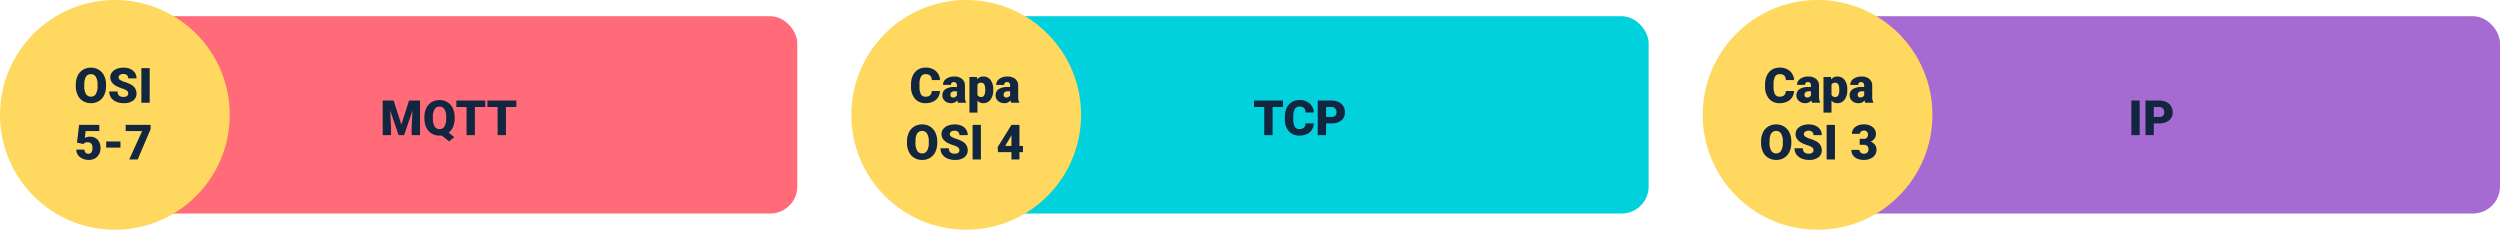 <svg xmlns="http://www.w3.org/2000/svg" width="925" height="85" viewBox="0 0 925 85">
  <g id="Grupo_91936" data-name="Grupo 91936" transform="translate(-285 -2607.523)">
    <g id="Grupo_91154" data-name="Grupo 91154" transform="translate(0 -178.477)">
      <rect id="Rectángulo_35269" data-name="Rectángulo 35269" width="253" height="73" rx="10" transform="translate(327 2792)" fill="#ff6b79"/>
      <rect id="Rectángulo_35270" data-name="Rectángulo 35270" width="253" height="73" rx="10" transform="translate(642 2792)" fill="#01d1dd"/>
      <rect id="Rectángulo_35271" data-name="Rectángulo 35271" width="253" height="73" rx="10" transform="translate(957 2792)" fill="#a66bd2"/>
      <path id="Trazado_140474" data-name="Trazado 140474" d="M-20.355-12.8l2.856,8.9,2.848-8.9h4.061V0h-3.094V-2.988l.3-6.117L-16.479,0h-2.039l-3.1-9.114.3,6.126V0h-3.085V-12.8ZM2.224-6.135a7.562,7.562,0,0,1-.589,3.1A5.385,5.385,0,0,1,.009-.914L2.074.721.167,2.338-2.584.123a5.718,5.718,0,0,1-.773.053,5.547,5.547,0,0,1-2.9-.756A5.141,5.141,0,0,1-8.231-2.742a7.343,7.343,0,0,1-.734-3.234v-.677a7.572,7.572,0,0,1,.69-3.322A5.142,5.142,0,0,1-6.306-12.19a5.5,5.5,0,0,1,2.931-.782,5.479,5.479,0,0,1,2.9.773A5.211,5.211,0,0,1,1.507-10a7.362,7.362,0,0,1,.716,3.274ZM-.914-6.671a5.381,5.381,0,0,0-.637-2.9,2.044,2.044,0,0,0-1.824-.989,2.03,2.03,0,0,0-1.837.976,5.451,5.451,0,0,0-.624,2.856v.589a5.531,5.531,0,0,0,.624,2.9A2.043,2.043,0,0,0-3.357-2.232a2.014,2.014,0,0,0,1.806-.993A5.414,5.414,0,0,0-.914-6.082Zm14.467-3.744H9.712V0H6.627V-10.415H2.856V-12.8h10.7Zm11.487,0H21.2V0H18.114V-10.415H14.344V-12.8h10.7Z" transform="translate(451 2836)" fill="#12263f"/>
      <path id="Trazado_140472" data-name="Trazado 140472" d="M-6.3-10.415h-3.841V0h-3.085V-10.415H-17V-12.8H-6.3ZM5.106-4.333a4.673,4.673,0,0,1-.721,2.36A4.35,4.35,0,0,1,2.536-.387,6.3,6.3,0,0,1-.185.176,5.025,5.025,0,0,1-4.157-1.468a6.786,6.786,0,0,1-1.45-4.641v-.633a7.746,7.746,0,0,1,.655-3.292,4.961,4.961,0,0,1,1.885-2.18A5.26,5.26,0,0,1-.22-12.981a5.516,5.516,0,0,1,3.744,1.226A4.844,4.844,0,0,1,5.133-8.376H2.057a2.292,2.292,0,0,0-.589-1.679,2.422,2.422,0,0,0-1.687-.51A1.843,1.843,0,0,0-1.907-9.7,5.536,5.536,0,0,0-2.47-6.952v.905A6.125,6.125,0,0,0-1.956-3.12a1.882,1.882,0,0,0,1.771.879,2.369,2.369,0,0,0,1.626-.5,2.126,2.126,0,0,0,.6-1.591ZM9.65-4.342V0H6.565V-12.8h5.106a5.948,5.948,0,0,1,2.6.541,4.074,4.074,0,0,1,1.749,1.538,4.2,4.2,0,0,1,.62,2.263A3.7,3.7,0,0,1,15.3-5.462a5.561,5.561,0,0,1-3.678,1.121Zm0-2.382h2.021a1.906,1.906,0,0,0,1.367-.448,1.665,1.665,0,0,0,.47-1.266,2.059,2.059,0,0,0-.483-1.433,1.712,1.712,0,0,0-1.318-.545H9.65Z" transform="translate(766 2836)" fill="#12263f"/>
      <path id="Trazado_140471" data-name="Trazado 140471" d="M-4.32,0H-7.4V-12.8H-4.32ZM.91-4.342V0H-2.175V-12.8H2.931a5.948,5.948,0,0,1,2.6.541,4.074,4.074,0,0,1,1.749,1.538A4.2,4.2,0,0,1,7.9-8.455a3.7,3.7,0,0,1-1.34,2.993A5.561,5.561,0,0,1,2.878-4.342Zm0-2.382H2.931A1.906,1.906,0,0,0,4.3-7.172a1.665,1.665,0,0,0,.47-1.266A2.059,2.059,0,0,0,4.285-9.87a1.712,1.712,0,0,0-1.318-.545H.91Z" transform="translate(1081 2836)" fill="#12263f"/>
      <circle id="Elipse_4403" data-name="Elipse 4403" cx="42.5" cy="42.5" r="42.5" transform="translate(285 2786)" fill="#ffd85f"/>
      <circle id="Elipse_4404" data-name="Elipse 4404" cx="42.5" cy="42.5" r="42.5" transform="translate(600 2786)" fill="#ffd85f"/>
      <circle id="Elipse_4405" data-name="Elipse 4405" cx="42.5" cy="42.5" r="42.5" transform="translate(915 2786)" fill="#ffd85f"/>
      <path id="Trazado_140475" data-name="Trazado 140475" d="M-2.76-6.135a7.546,7.546,0,0,1-.694,3.313A5.132,5.132,0,0,1-5.427-.6,5.494,5.494,0,0,1-8.341.176a5.572,5.572,0,0,1-2.9-.751,5.123,5.123,0,0,1-1.973-2.149,7.329,7.329,0,0,1-.743-3.208v-.721a7.58,7.58,0,0,1,.69-3.318A5.119,5.119,0,0,1-11.29-12.19a5.533,5.533,0,0,1,2.931-.782,5.479,5.479,0,0,1,2.9.773A5.211,5.211,0,0,1-3.476-10,7.362,7.362,0,0,1-2.76-6.724ZM-5.9-6.671a5.381,5.381,0,0,0-.637-2.9,2.044,2.044,0,0,0-1.824-.989q-2.32,0-2.452,3.48l-.009.94A5.535,5.535,0,0,0-10.2-3.243,2.041,2.041,0,0,0-8.341-2.232a2.016,2.016,0,0,0,1.8-.993A5.383,5.383,0,0,0-5.9-6.082ZM5.432-3.4a1.268,1.268,0,0,0-.479-1.055A5.954,5.954,0,0,0,3.27-5.238,16.147,16.147,0,0,1,1.3-6.021Q-1.187-7.242-1.187-9.378a3.011,3.011,0,0,1,.62-1.876A4.008,4.008,0,0,1,1.187-12.52a6.823,6.823,0,0,1,2.549-.453,5.969,5.969,0,0,1,2.474.492,3.917,3.917,0,0,1,1.7,1.4A3.661,3.661,0,0,1,8.517-9H5.44a1.547,1.547,0,0,0-.479-1.213,1.867,1.867,0,0,0-1.3-.431,2.106,2.106,0,0,0-1.305.365,1.119,1.119,0,0,0-.479.927,1.127,1.127,0,0,0,.527.892,6.65,6.65,0,0,0,1.854.826,11.36,11.36,0,0,1,2.18.918,3.663,3.663,0,0,1,2.074,3.3A3.125,3.125,0,0,1,7.251-.782,5.629,5.629,0,0,1,3.779.176,6.888,6.888,0,0,1,.962-.382a4.247,4.247,0,0,1-1.9-1.529,3.985,3.985,0,0,1-.637-2.237H1.521a1.963,1.963,0,0,0,.532,1.516,2.513,2.513,0,0,0,1.727.488,1.985,1.985,0,0,0,1.208-.33A1.088,1.088,0,0,0,5.432-3.4ZM13.386,0H10.31V-12.8h3.076Zm-26.9,14.749.782-6.546h7.479v2.285h-5.071l-.29,2.56a3.493,3.493,0,0,1,.831-.327,3.79,3.79,0,0,1,1.006-.141,3.754,3.754,0,0,1,2.931,1.129,4.549,4.549,0,0,1,1.024,3.168,4.541,4.541,0,0,1-.549,2.228A3.776,3.776,0,0,1-6.913,20.64a4.87,4.87,0,0,1-2.347.536,5.24,5.24,0,0,1-2.259-.5,4.052,4.052,0,0,1-1.652-1.361,3.308,3.308,0,0,1-.589-1.954h2.971a1.68,1.68,0,0,0,.448,1.114,1.423,1.423,0,0,0,1.063.412q1.494,0,1.494-2.21,0-2.044-1.828-2.044a1.824,1.824,0,0,0-1.547.667ZM2.571,16.623H-2.711V14.338H2.571ZM13.724,9.785,8.943,21H5.814L10.6,10.488H4.5V8.2h9.22Z" transform="translate(327 2824)" fill="#12263f"/>
      <path id="Trazado_140473" data-name="Trazado 140473" d="M-9.207-4.333a4.673,4.673,0,0,1-.721,2.36,4.35,4.35,0,0,1-1.85,1.586A6.3,6.3,0,0,1-14.5.176,5.025,5.025,0,0,1-18.47-1.468a6.786,6.786,0,0,1-1.45-4.641v-.633a7.746,7.746,0,0,1,.655-3.292,4.961,4.961,0,0,1,1.885-2.18,5.26,5.26,0,0,1,2.848-.769,5.516,5.516,0,0,1,3.744,1.226A4.844,4.844,0,0,1-9.18-8.376h-3.076a2.292,2.292,0,0,0-.589-1.679,2.422,2.422,0,0,0-1.687-.51A1.843,1.843,0,0,0-16.22-9.7a5.536,5.536,0,0,0-.562,2.751v.905a6.126,6.126,0,0,0,.514,2.927,1.882,1.882,0,0,0,1.771.879,2.369,2.369,0,0,0,1.626-.5,2.126,2.126,0,0,0,.6-1.591ZM-2.527,0a3.344,3.344,0,0,1-.281-.853A2.754,2.754,0,0,1-5.093.176,3.374,3.374,0,0,1-7.378-.637a2.588,2.588,0,0,1-.94-2.043A2.66,2.66,0,0,1-7.176-5.019,5.821,5.821,0,0,1-3.854-5.81h.914v-.5q0-1.316-1.134-1.316A.927.927,0,0,0-5.128-6.587H-8.09A2.655,2.655,0,0,1-6.917-8.825a4.931,4.931,0,0,1,2.993-.86A4.323,4.323,0,0,1-1.05-8.8,3.086,3.086,0,0,1,.031-6.363v4.21a4.311,4.311,0,0,0,.4,2V0ZM-4.381-1.934a1.652,1.652,0,0,0,.918-.237,1.487,1.487,0,0,0,.523-.536V-4.228H-3.8q-1.547,0-1.547,1.389a.848.848,0,0,0,.272.655A.986.986,0,0,0-4.381-1.934ZM10.5-4.685a5.735,5.735,0,0,1-1,3.538A3.2,3.2,0,0,1,6.807.176,2.742,2.742,0,0,1,4.654-.782V3.656H1.692V-9.51H4.46l.088.879A2.742,2.742,0,0,1,6.79-9.686a3.224,3.224,0,0,1,2.733,1.3A5.805,5.805,0,0,1,10.5-4.825ZM7.537-4.869Q7.537-7.4,6.06-7.4a1.394,1.394,0,0,0-1.406.756V-2.9a1.439,1.439,0,0,0,1.424.791q1.415,0,1.459-2.443ZM17.161,0a3.344,3.344,0,0,1-.281-.853A2.754,2.754,0,0,1,14.594.176a3.374,3.374,0,0,1-2.285-.813,2.588,2.588,0,0,1-.94-2.043,2.66,2.66,0,0,1,1.143-2.338,5.821,5.821,0,0,1,3.322-.791h.914v-.5q0-1.316-1.134-1.316a.927.927,0,0,0-1.055,1.042H11.6a2.655,2.655,0,0,1,1.173-2.239,4.931,4.931,0,0,1,2.993-.86,4.323,4.323,0,0,1,2.874.888,3.086,3.086,0,0,1,1.081,2.435v4.21a4.311,4.311,0,0,0,.4,2V0ZM15.306-1.934a1.652,1.652,0,0,0,.918-.237,1.487,1.487,0,0,0,.523-.536V-4.228h-.861q-1.547,0-1.547,1.389a.848.848,0,0,0,.272.655A.986.986,0,0,0,15.306-1.934Zm-25.519,16.8a7.546,7.546,0,0,1-.694,3.313A5.132,5.132,0,0,1-12.88,20.4a5.494,5.494,0,0,1-2.914.778,5.572,5.572,0,0,1-2.9-.751,5.123,5.123,0,0,1-1.973-2.149,7.329,7.329,0,0,1-.743-3.208v-.721a7.58,7.58,0,0,1,.69-3.318A5.119,5.119,0,0,1-18.743,8.81a5.533,5.533,0,0,1,2.931-.782,5.479,5.479,0,0,1,2.9.773A5.211,5.211,0,0,1-10.929,11a7.362,7.362,0,0,1,.716,3.274Zm-3.138-.536a5.381,5.381,0,0,0-.637-2.9,2.044,2.044,0,0,0-1.824-.989q-2.32,0-2.452,3.48l-.009.94a5.535,5.535,0,0,0,.624,2.892,2.041,2.041,0,0,0,1.854,1.011,2.016,2.016,0,0,0,1.8-.993,5.383,5.383,0,0,0,.642-2.856ZM-2.021,17.6A1.268,1.268,0,0,0-2.5,16.544a5.954,5.954,0,0,0-1.683-.782,16.147,16.147,0,0,1-1.969-.782Q-8.64,13.758-8.64,11.622a3.011,3.011,0,0,1,.62-1.876A4.008,4.008,0,0,1-6.267,8.48a6.823,6.823,0,0,1,2.549-.453,5.969,5.969,0,0,1,2.474.492,3.917,3.917,0,0,1,1.7,1.4A3.661,3.661,0,0,1,1.063,12H-2.013a1.547,1.547,0,0,0-.479-1.213,1.867,1.867,0,0,0-1.3-.431,2.106,2.106,0,0,0-1.305.365,1.119,1.119,0,0,0-.479.927,1.127,1.127,0,0,0,.527.892,6.65,6.65,0,0,0,1.854.826,11.36,11.36,0,0,1,2.18.918,3.663,3.663,0,0,1,2.074,3.3A3.125,3.125,0,0,1-.2,20.218a5.629,5.629,0,0,1-3.472.958,6.888,6.888,0,0,1-2.817-.558,4.247,4.247,0,0,1-1.9-1.529,3.985,3.985,0,0,1-.637-2.237h3.094A1.963,1.963,0,0,0-5.4,18.368a2.513,2.513,0,0,0,1.727.488,1.985,1.985,0,0,0,1.208-.33A1.088,1.088,0,0,0-2.021,17.6ZM5.933,21H2.856V8.2H5.933ZM20.2,16h1.3v2.285H20.2V21H17.235V18.284H12.287l-.176-1.811,5.124-8.244V8.2H20.2Zm-5.265,0h2.3V12.062l-.185.3Z" transform="translate(642 2824)" fill="#12263f"/>
      <path id="Trazado_140470" data-name="Trazado 140470" d="M-9.207-4.333a4.673,4.673,0,0,1-.721,2.36,4.35,4.35,0,0,1-1.85,1.586A6.3,6.3,0,0,1-14.5.176,5.025,5.025,0,0,1-18.47-1.468a6.786,6.786,0,0,1-1.45-4.641v-.633a7.746,7.746,0,0,1,.655-3.292,4.961,4.961,0,0,1,1.885-2.18,5.26,5.26,0,0,1,2.848-.769,5.516,5.516,0,0,1,3.744,1.226A4.844,4.844,0,0,1-9.18-8.376h-3.076a2.292,2.292,0,0,0-.589-1.679,2.422,2.422,0,0,0-1.687-.51A1.843,1.843,0,0,0-16.22-9.7a5.536,5.536,0,0,0-.562,2.751v.905a6.126,6.126,0,0,0,.514,2.927,1.882,1.882,0,0,0,1.771.879,2.369,2.369,0,0,0,1.626-.5,2.126,2.126,0,0,0,.6-1.591ZM-2.527,0a3.344,3.344,0,0,1-.281-.853A2.754,2.754,0,0,1-5.093.176,3.374,3.374,0,0,1-7.378-.637a2.588,2.588,0,0,1-.94-2.043A2.66,2.66,0,0,1-7.176-5.019,5.821,5.821,0,0,1-3.854-5.81h.914v-.5q0-1.316-1.134-1.316A.927.927,0,0,0-5.128-6.587H-8.09A2.655,2.655,0,0,1-6.917-8.825a4.931,4.931,0,0,1,2.993-.86A4.323,4.323,0,0,1-1.05-8.8,3.086,3.086,0,0,1,.031-6.363v4.21a4.311,4.311,0,0,0,.4,2V0ZM-4.381-1.934a1.652,1.652,0,0,0,.918-.237,1.487,1.487,0,0,0,.523-.536V-4.228H-3.8q-1.547,0-1.547,1.389a.848.848,0,0,0,.272.655A.986.986,0,0,0-4.381-1.934ZM10.5-4.685a5.735,5.735,0,0,1-1,3.538A3.2,3.2,0,0,1,6.807.176,2.742,2.742,0,0,1,4.654-.782V3.656H1.692V-9.51H4.46l.088.879A2.742,2.742,0,0,1,6.79-9.686a3.224,3.224,0,0,1,2.733,1.3A5.805,5.805,0,0,1,10.5-4.825ZM7.537-4.869Q7.537-7.4,6.06-7.4a1.394,1.394,0,0,0-1.406.756V-2.9a1.439,1.439,0,0,0,1.424.791q1.415,0,1.459-2.443ZM17.161,0a3.344,3.344,0,0,1-.281-.853A2.754,2.754,0,0,1,14.594.176a3.374,3.374,0,0,1-2.285-.813,2.588,2.588,0,0,1-.94-2.043,2.66,2.66,0,0,1,1.143-2.338,5.821,5.821,0,0,1,3.322-.791h.914v-.5q0-1.316-1.134-1.316a.927.927,0,0,0-1.055,1.042H11.6a2.655,2.655,0,0,1,1.173-2.239,4.931,4.931,0,0,1,2.993-.86,4.323,4.323,0,0,1,2.874.888,3.086,3.086,0,0,1,1.081,2.435v4.21a4.311,4.311,0,0,0,.4,2V0ZM15.306-1.934a1.652,1.652,0,0,0,.918-.237,1.487,1.487,0,0,0,.523-.536V-4.228h-.861q-1.547,0-1.547,1.389a.848.848,0,0,0,.272.655A.986.986,0,0,0,15.306-1.934Zm-25.519,16.8a7.546,7.546,0,0,1-.694,3.313A5.132,5.132,0,0,1-12.88,20.4a5.494,5.494,0,0,1-2.914.778,5.572,5.572,0,0,1-2.9-.751,5.123,5.123,0,0,1-1.973-2.149,7.329,7.329,0,0,1-.743-3.208v-.721a7.58,7.58,0,0,1,.69-3.318A5.119,5.119,0,0,1-18.743,8.81a5.533,5.533,0,0,1,2.931-.782,5.479,5.479,0,0,1,2.9.773A5.211,5.211,0,0,1-10.929,11a7.362,7.362,0,0,1,.716,3.274Zm-3.138-.536a5.381,5.381,0,0,0-.637-2.9,2.044,2.044,0,0,0-1.824-.989q-2.32,0-2.452,3.48l-.009.94a5.535,5.535,0,0,0,.624,2.892,2.041,2.041,0,0,0,1.854,1.011,2.016,2.016,0,0,0,1.8-.993,5.383,5.383,0,0,0,.642-2.856ZM-2.021,17.6A1.268,1.268,0,0,0-2.5,16.544a5.954,5.954,0,0,0-1.683-.782,16.147,16.147,0,0,1-1.969-.782Q-8.64,13.758-8.64,11.622a3.011,3.011,0,0,1,.62-1.876A4.008,4.008,0,0,1-6.267,8.48a6.823,6.823,0,0,1,2.549-.453,5.969,5.969,0,0,1,2.474.492,3.917,3.917,0,0,1,1.7,1.4A3.661,3.661,0,0,1,1.063,12H-2.013a1.547,1.547,0,0,0-.479-1.213,1.867,1.867,0,0,0-1.3-.431,2.106,2.106,0,0,0-1.305.365,1.119,1.119,0,0,0-.479.927,1.127,1.127,0,0,0,.527.892,6.65,6.65,0,0,0,1.854.826,11.36,11.36,0,0,1,2.18.918,3.663,3.663,0,0,1,2.074,3.3A3.125,3.125,0,0,1-.2,20.218a5.629,5.629,0,0,1-3.472.958,6.888,6.888,0,0,1-2.817-.558,4.247,4.247,0,0,1-1.9-1.529,3.985,3.985,0,0,1-.637-2.237h3.094A1.963,1.963,0,0,0-5.4,18.368a2.513,2.513,0,0,0,1.727.488,1.985,1.985,0,0,0,1.208-.33A1.088,1.088,0,0,0-2.021,17.6ZM5.933,21H2.856V8.2H5.933Zm9.149-7.638h1.4a1.453,1.453,0,0,0,1.661-1.626,1.406,1.406,0,0,0-.4-1.033,1.5,1.5,0,0,0-1.116-.4,1.606,1.606,0,0,0-1.024.343,1.046,1.046,0,0,0-.435.853H12.208a3.032,3.032,0,0,1,.563-1.8,3.715,3.715,0,0,1,1.56-1.235,5.334,5.334,0,0,1,2.193-.444,5.241,5.241,0,0,1,3.357.976A3.243,3.243,0,0,1,21.1,11.675a2.7,2.7,0,0,1-.505,1.56,3.6,3.6,0,0,1-1.472,1.191,3.441,3.441,0,0,1,1.6,1.121,2.951,2.951,0,0,1,.58,1.859,3.3,3.3,0,0,1-1.318,2.742,5.472,5.472,0,0,1-3.463,1.028A5.675,5.675,0,0,1,14.19,20.7a3.656,3.656,0,0,1-1.63-1.327,3.45,3.45,0,0,1-.554-1.929h2.979a1.334,1.334,0,0,0,.475,1.02,1.676,1.676,0,0,0,1.169.431,1.755,1.755,0,0,0,1.248-.435,1.454,1.454,0,0,0,.466-1.112,1.7,1.7,0,0,0-.483-1.371,2.021,2.021,0,0,0-1.336-.4H15.082Z" transform="translate(958 2824)" fill="#12263f"/>
    </g>
  </g>
</svg>
